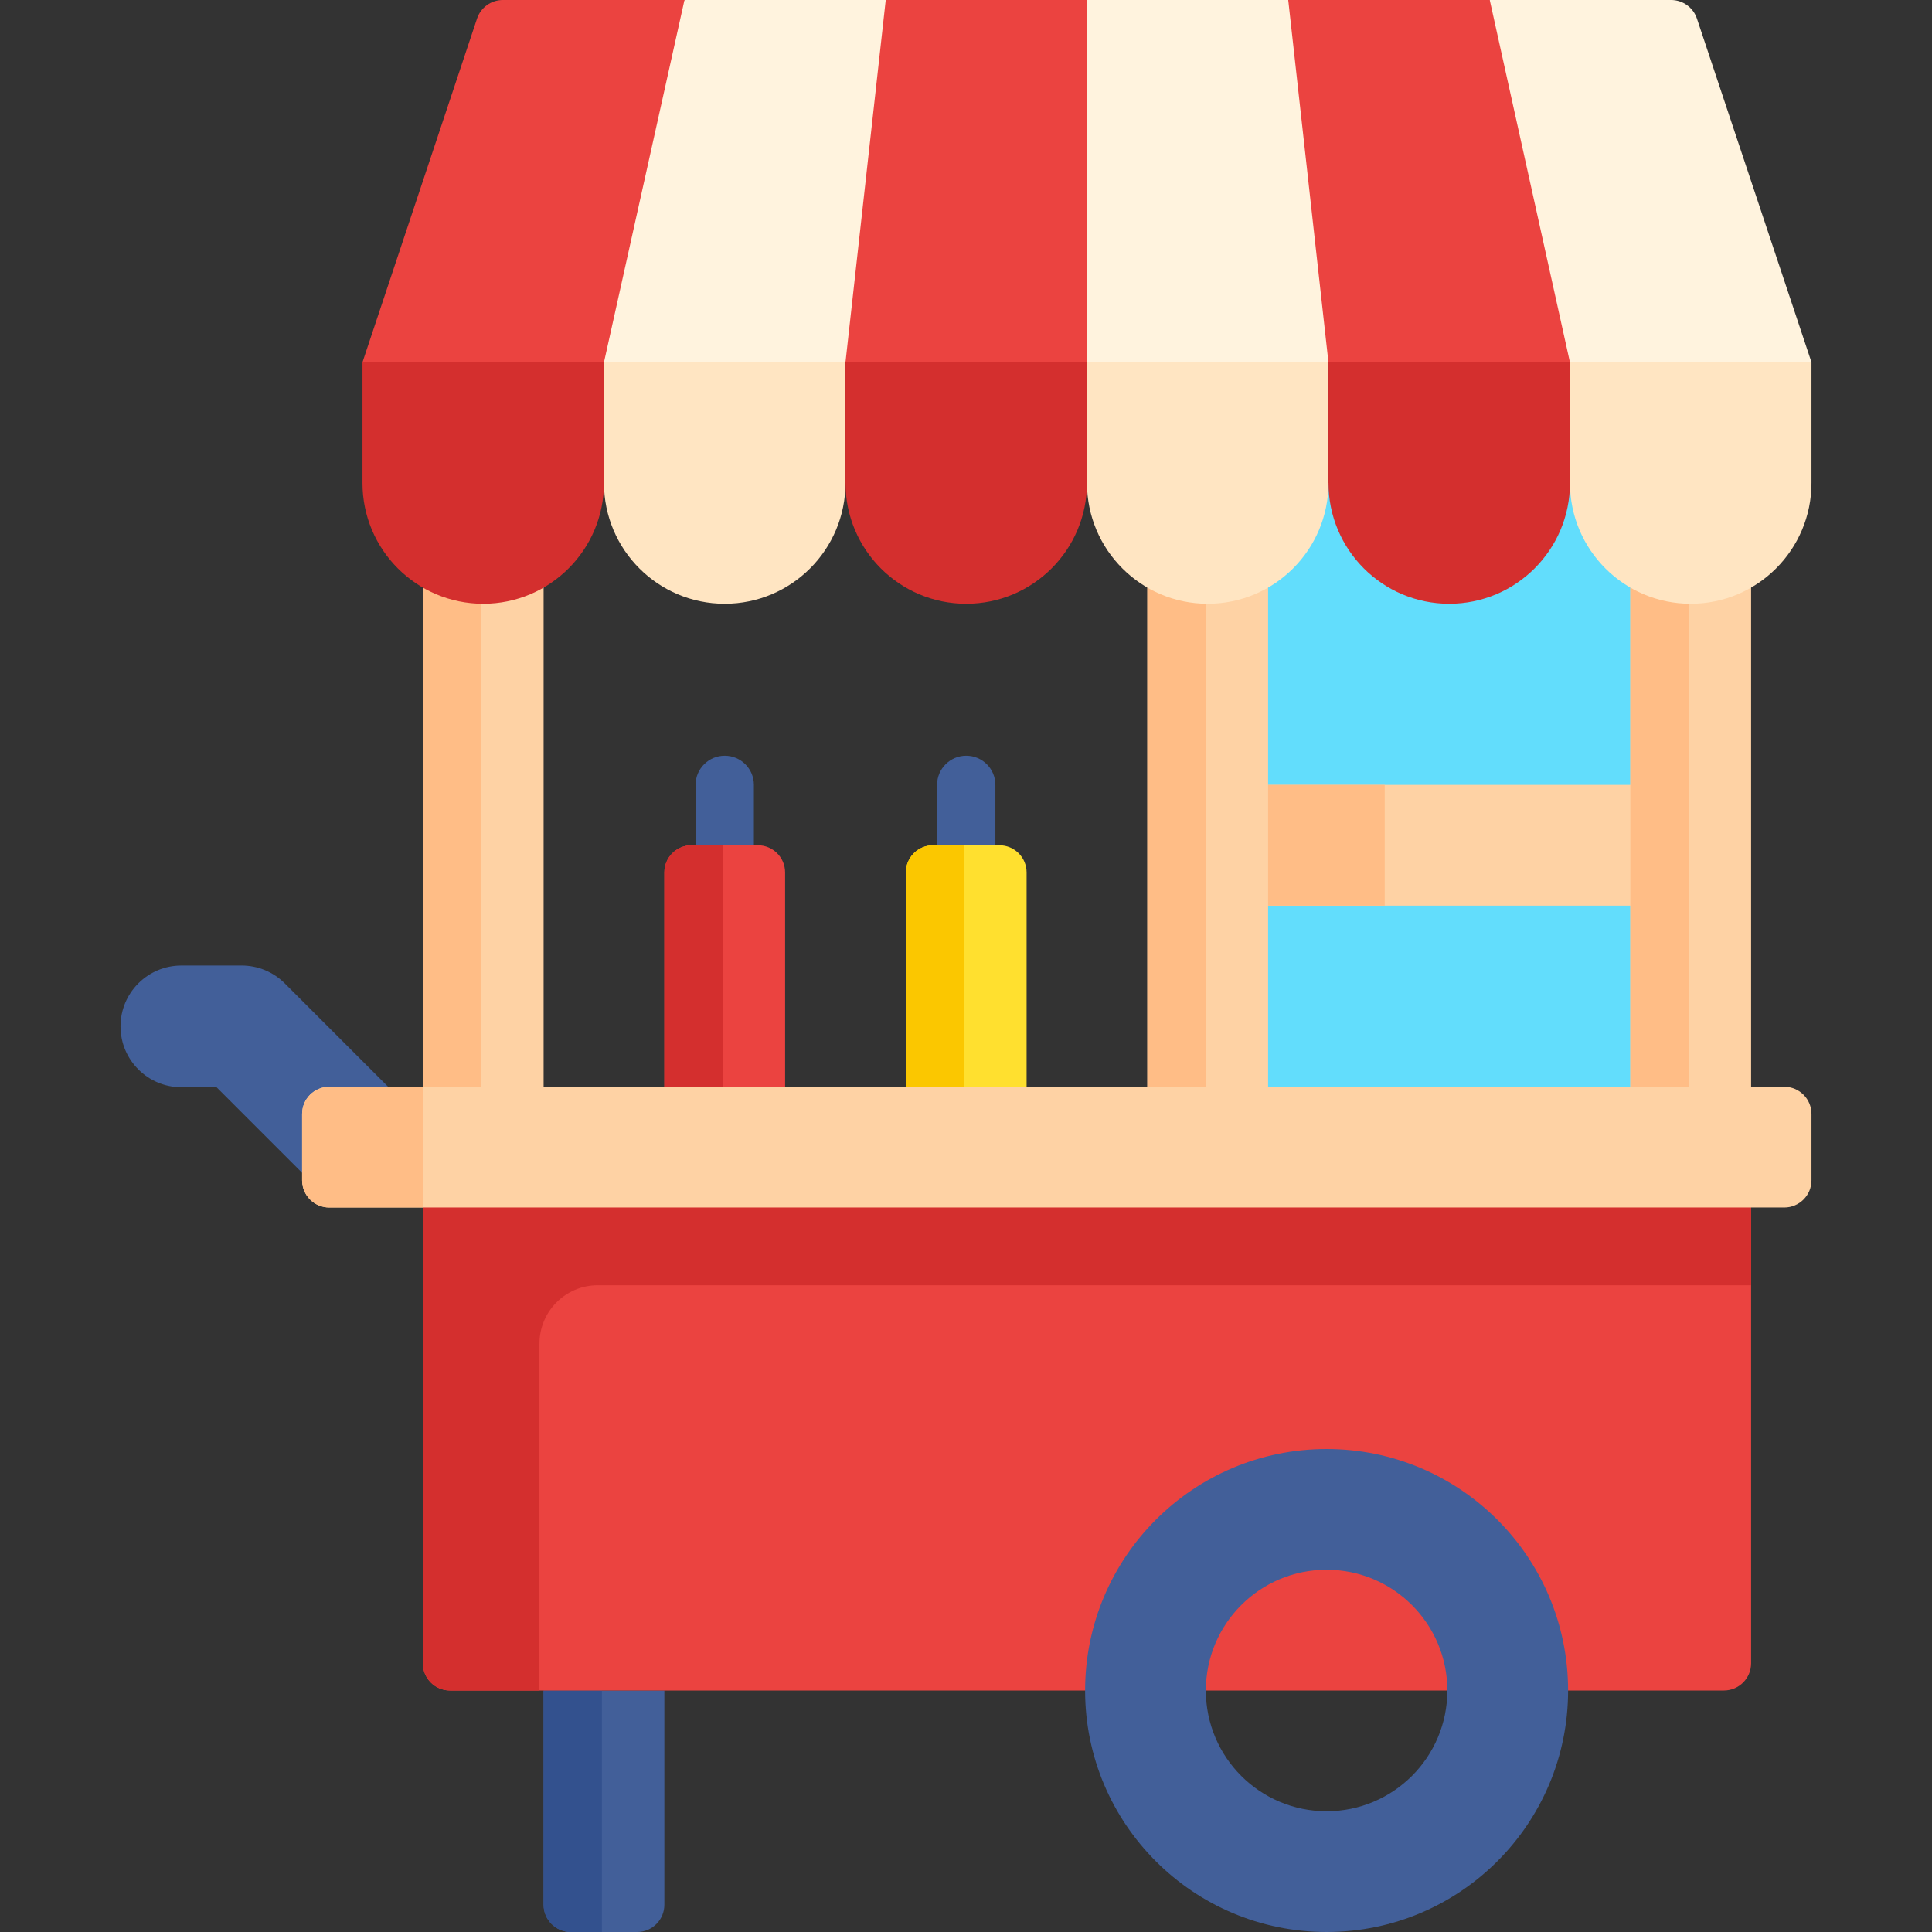 <svg id="Capa_1" enable-background="new 0 0 512 512" height="512" viewBox="0 0 512 512" width="512" xmlns="http://www.w3.org/2000/svg"><rect x="0" y="0" width="512" height="512" fill="#333333" stroke="none"/><g><path d="m325.759 128h116.604v170.302h-116.604z" fill="#62ddfc"/><path d="m325.759 208h116.604v32h-116.604z" fill="#fed2a4"/><path d="m325.759 208h41.208v32h-41.208z" fill="#ffbd86"/><path d="m432.061 138.302h32v160h-32z" fill="#fed2a4"/><path d="m432.061 138.302h15.453v160h-15.453z" fill="#ffbd86"/><path d="m304.061 138.302h32v160h-32z" fill="#fed2a4"/><path d="m304.061 138.302h15.453v160h-15.453z" fill="#ffbd86"/><path d="m112.061 138.302h32v160h-32z" fill="#fed2a4"/><path d="m112.061 138.302h15.453v160h-15.453z" fill="#ffbd86"/><g><path d="m256.061 231.727c-4.267 0-7.726-3.459-7.726-7.726v-16c0-4.267 3.459-7.726 7.726-7.726s7.726 3.459 7.726 7.726v16c0 4.266-3.459 7.726-7.726 7.726z" fill="#425f99"/></g><g><path d="m192.061 231.727c-4.267 0-7.726-3.459-7.726-7.726v-16c0-4.267 3.459-7.726 7.726-7.726s7.726 3.459 7.726 7.726v16c.001 4.266-3.459 7.726-7.726 7.726z" fill="#425f99"/></g><path d="m144.061 448h32v56.789c0 3.983-3.229 7.211-7.211 7.211h-17.577c-3.983 0-7.211-3.229-7.211-7.211v-56.789z" fill="#425f99"/><path d="m144.061 448v56.789c0 3.983 3.229 7.211 7.211 7.211h8.242v-64z" fill="#33518e"/><g><g><path d="m80.061 310.8-22.678-22.678h-9.322c-8.904 0-16.122-7.218-16.122-16.122 0-8.904 7.218-16.122 16.122-16.122h16c4.276 0 8.377 1.699 11.4 4.722l27.4 27.4v22.8z" fill="#425f99"/></g></g><path d="m208.061 288.003h-32v-56.791c0-3.983 3.229-7.211 7.211-7.211h17.577c3.983 0 7.211 3.229 7.211 7.211v56.791z" fill="#eb4340"/><path d="m176.061 231.211v56.791h15.453v-64.002h-8.242c-3.982 0-7.211 3.229-7.211 7.211z" fill="#d42f2e"/><path d="m272.061 288.003h-32v-56.791c0-3.983 3.229-7.211 7.211-7.211h17.577c3.983 0 7.211 3.229 7.211 7.211v56.791z" fill="#ffe02f"/><path d="m240.061 231.211v56.791h15.453v-64.002h-8.242c-3.982 0-7.211 3.229-7.211 7.211z" fill="#fbc700"/><path d="m464.061 309.698v131.091c0 3.983-3.229 7.211-7.211 7.211h-337.577c-3.983 0-7.211-3.229-7.211-7.211v-131.091z" fill="#eb4340"/><path d="m158.42 340.604h305.641v-30.906h-352v131.091c0 3.983 3.229 7.211 7.211 7.211h23.694v-91.943c.001-8.535 6.919-15.453 15.454-15.453z" fill="#d42f2e"/><path d="m472.85 288h-385.577c-3.983 0-7.211 3.229-7.211 7.211v17.577c0 3.983 3.229 7.211 7.211 7.211h385.577c3.983 0 7.211-3.229 7.211-7.211v-17.577c0-3.982-3.228-7.211-7.211-7.211z" fill="#fed2a4"/><path d="m80.061 295.211v17.577c0 3.983 3.229 7.211 7.211 7.211h24.789v-32h-24.788c-3.983.001-7.212 3.23-7.212 7.212z" fill="#ffbd86"/><g fill="#fff3de"><path d="m224.061 96-24.273 10.302h-15.453l-24.274-10.302-5.206-22.933 12.468-56.102 14.072-16.965h53.333l8.374 17.349-6.483 58.344z"/><path d="m352.061 96-16 10.302h-32l-16-10.302-10.302-18.91v-58.377l10.302-18.713h53.334l12.496 19.748 6.185 55.667z"/><path d="m480.061 96-16 10.302h-32l-16-10.302-15.291-22.451-12.112-54.503 6.07-19.046h48.136c3.104 0 5.86 1.986 6.841 4.931z"/></g><path d="m160.061 96-16 10.302h-32l-16-10.302 30.356-91.069c.982-2.945 3.738-4.931 6.842-4.931h48.136z" fill="#eb4340"/><path d="m288.061 96-24.274 10.302h-15.453l-24.273-10.302 10.667-96h53.333z" fill="#eb4340"/><path d="m128.061 160c-17.673 0-32-14.327-32-32v-32h64v32c0 17.673-14.327 32-32 32z" fill="#d42f2e"/><path d="m192.061 160c-17.673 0-32-14.327-32-32v-32h64v32c0 17.673-14.327 32-32 32z" fill="#ffe5c2"/><path d="m256.061 160c-17.673 0-32-14.327-32-32v-32h64v32c0 17.673-14.327 32-32 32z" fill="#d42f2e"/><path d="m320.061 160c-17.673 0-32-14.327-32-32v-32h64v32c0 17.673-14.327 32-32 32z" fill="#ffe5c2"/><path d="m448.061 160c-17.673 0-32-14.327-32-32v-32h64v32c0 17.673-14.327 32-32 32z" fill="#ffe5c2"/><path d="m351.563 384c-35.346 0-64 28.654-64 64s28.654 64 64 64 64-28.654 64-64-28.654-64-64-64zm0 96c-17.673 0-32-14.327-32-32s14.327-32 32-32 32 14.327 32 32-14.327 32-32 32z" fill="#425f99"/><path d="m416.05 96-18.366 10.302h-26.785l-18.849-10.302-10.655-96h53.404z" fill="#eb4340"/><path d="m384.061 160c-17.673 0-32-14.327-32-32v-32h64v32c0 17.673-14.327 32-32 32z" fill="#d42f2e"/></g></svg>